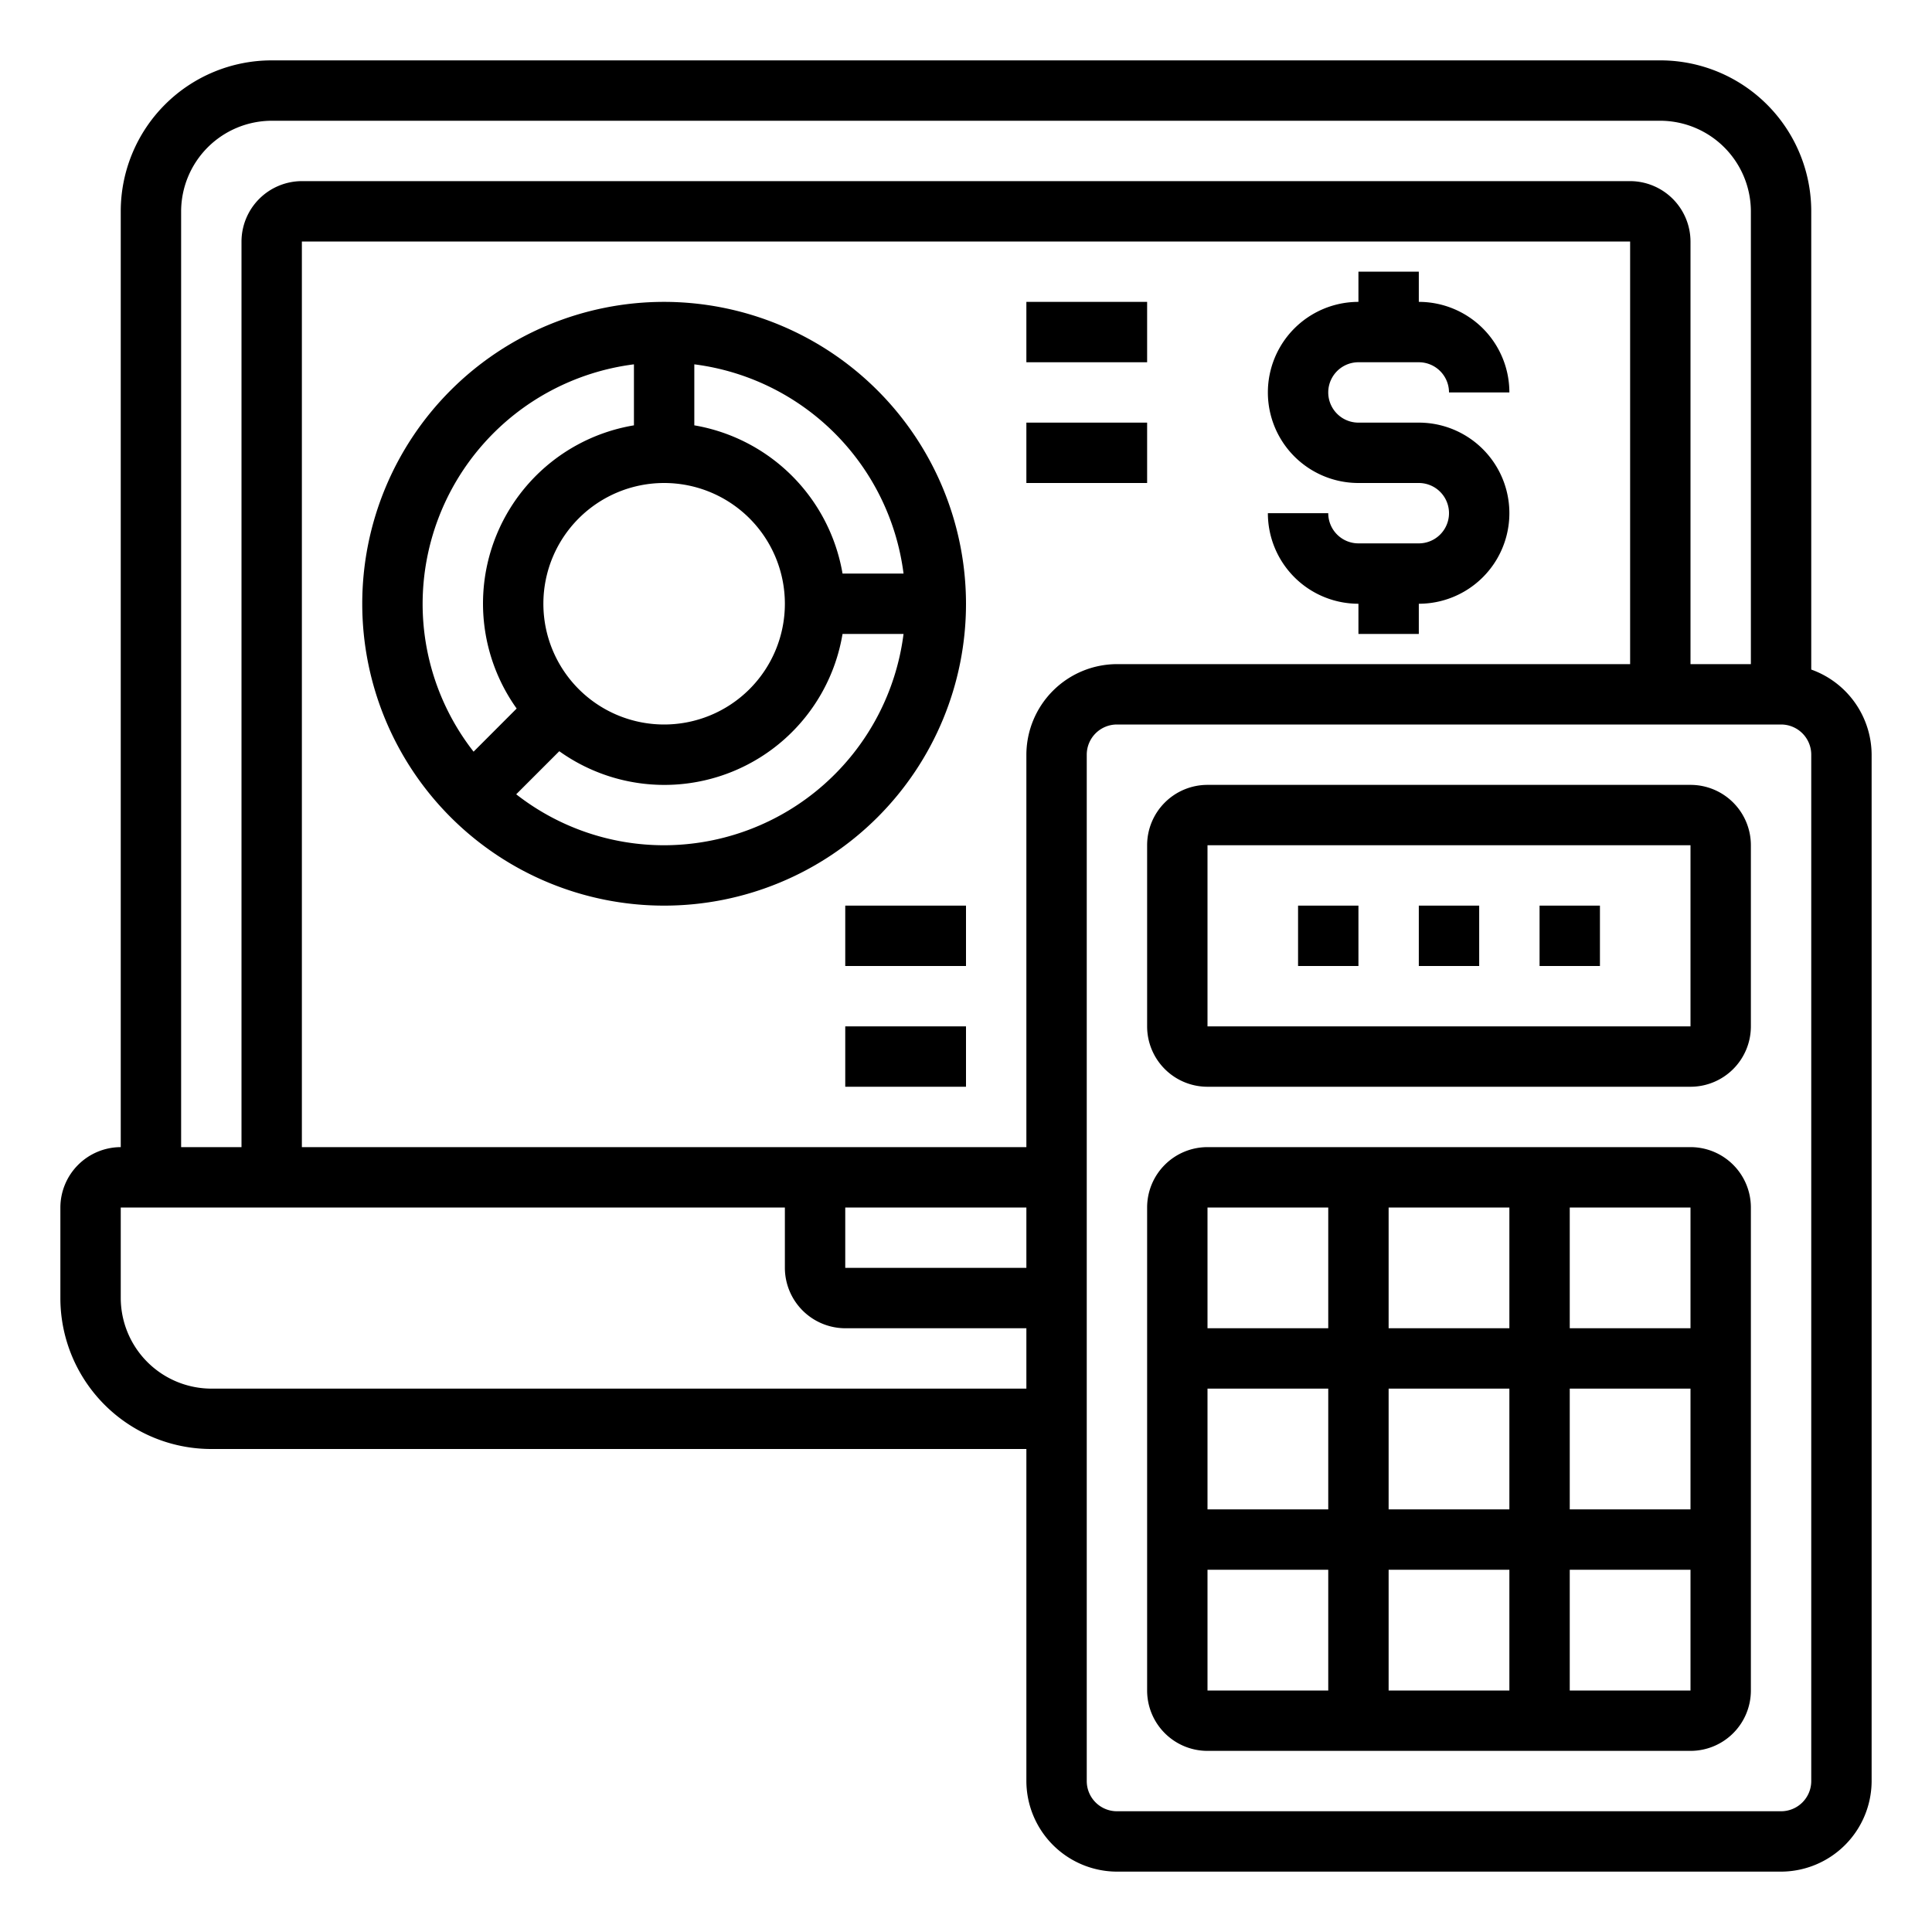 <svg xmlns="http://www.w3.org/2000/svg" viewBox="0 0 64 64" x="0px" y="0px"><g><path d="M22,10A10,10,0,1,0,32,20,10.011,10.011,0,0,0,22,10Zm7.931,9H27.91A6.008,6.008,0,0,0,23,14.09V12.069A8.008,8.008,0,0,1,29.931,19ZM18,20a4,4,0,1,1,4,4A4,4,0,0,1,18,20Zm-4,0a8.008,8.008,0,0,1,7-7.931V14.09a5.984,5.984,0,0,0-3.885,9.381L15.688,24.9A7.948,7.948,0,0,1,14,20Zm8,8a7.951,7.951,0,0,1-4.9-1.688l1.427-1.427A5.984,5.984,0,0,0,27.91,21h2.021A8.008,8.008,0,0,1,22,28Z"></path><rect x="34" y="10" width="4" height="2"></rect><rect x="34" y="14" width="4" height="2"></rect><rect x="28" y="30" width="4" height="2"></rect><rect x="28" y="34" width="4" height="2"></rect><path d="M47,18H45a1,1,0,0,1-1-1H42a3,3,0,0,0,3,3v1h2V20a3,3,0,0,0,0-6H45a1,1,0,0,1,0-2h2a1,1,0,0,1,1,1h2a3,3,0,0,0-3-3V9H45v1a3,3,0,0,0,0,6h2a1,1,0,0,1,0,2Z"></path><path d="M56,38H40a2,2,0,0,0-2,2V56a2,2,0,0,0,2,2H56a2,2,0,0,0,2-2V40A2,2,0,0,0,56,38Zm0,6H52V40h4ZM46,50V46h4v4Zm4,2v4H46V52Zm-6-2H40V46h4Zm2-6V40h4v4Zm6,2h4v4H52Zm-8-6v4H40V40ZM40,52h4v4H40Zm12,4V52h4v4Z"></path><path d="M60,22.18V7a5,5,0,0,0-5-5H9A5,5,0,0,0,4,7V38a2.006,2.006,0,0,0-2,2v3a5,5,0,0,0,5,5H34V59a3.009,3.009,0,0,0,3,3H59a3.009,3.009,0,0,0,3-3V25A3.01,3.01,0,0,0,60,22.18ZM6,7A3.009,3.009,0,0,1,9,4H55a3.009,3.009,0,0,1,3,3V22H56V8a2.006,2.006,0,0,0-2-2H10A2.006,2.006,0,0,0,8,8V38H6ZM34,46H7a3.009,3.009,0,0,1-3-3V40H26v2a2.006,2.006,0,0,0,2,2h6Zm0-4H28V40h6Zm0-17V38H10V8H54V22H37A3.009,3.009,0,0,0,34,25ZM60,59a1,1,0,0,1-1,1H37a1,1,0,0,1-1-1V25a1,1,0,0,1,1-1H59a1,1,0,0,1,1,1Z"></path><path d="M56,26H40a2,2,0,0,0-2,2v6a2,2,0,0,0,2,2H56a2,2,0,0,0,2-2V28A2,2,0,0,0,56,26Zm0,8H40V28H56Z"></path><rect x="51" y="30" width="2" height="2"></rect><rect x="47" y="30" width="2" height="2"></rect><rect x="43" y="30" width="2" height="2"></rect></g></svg>